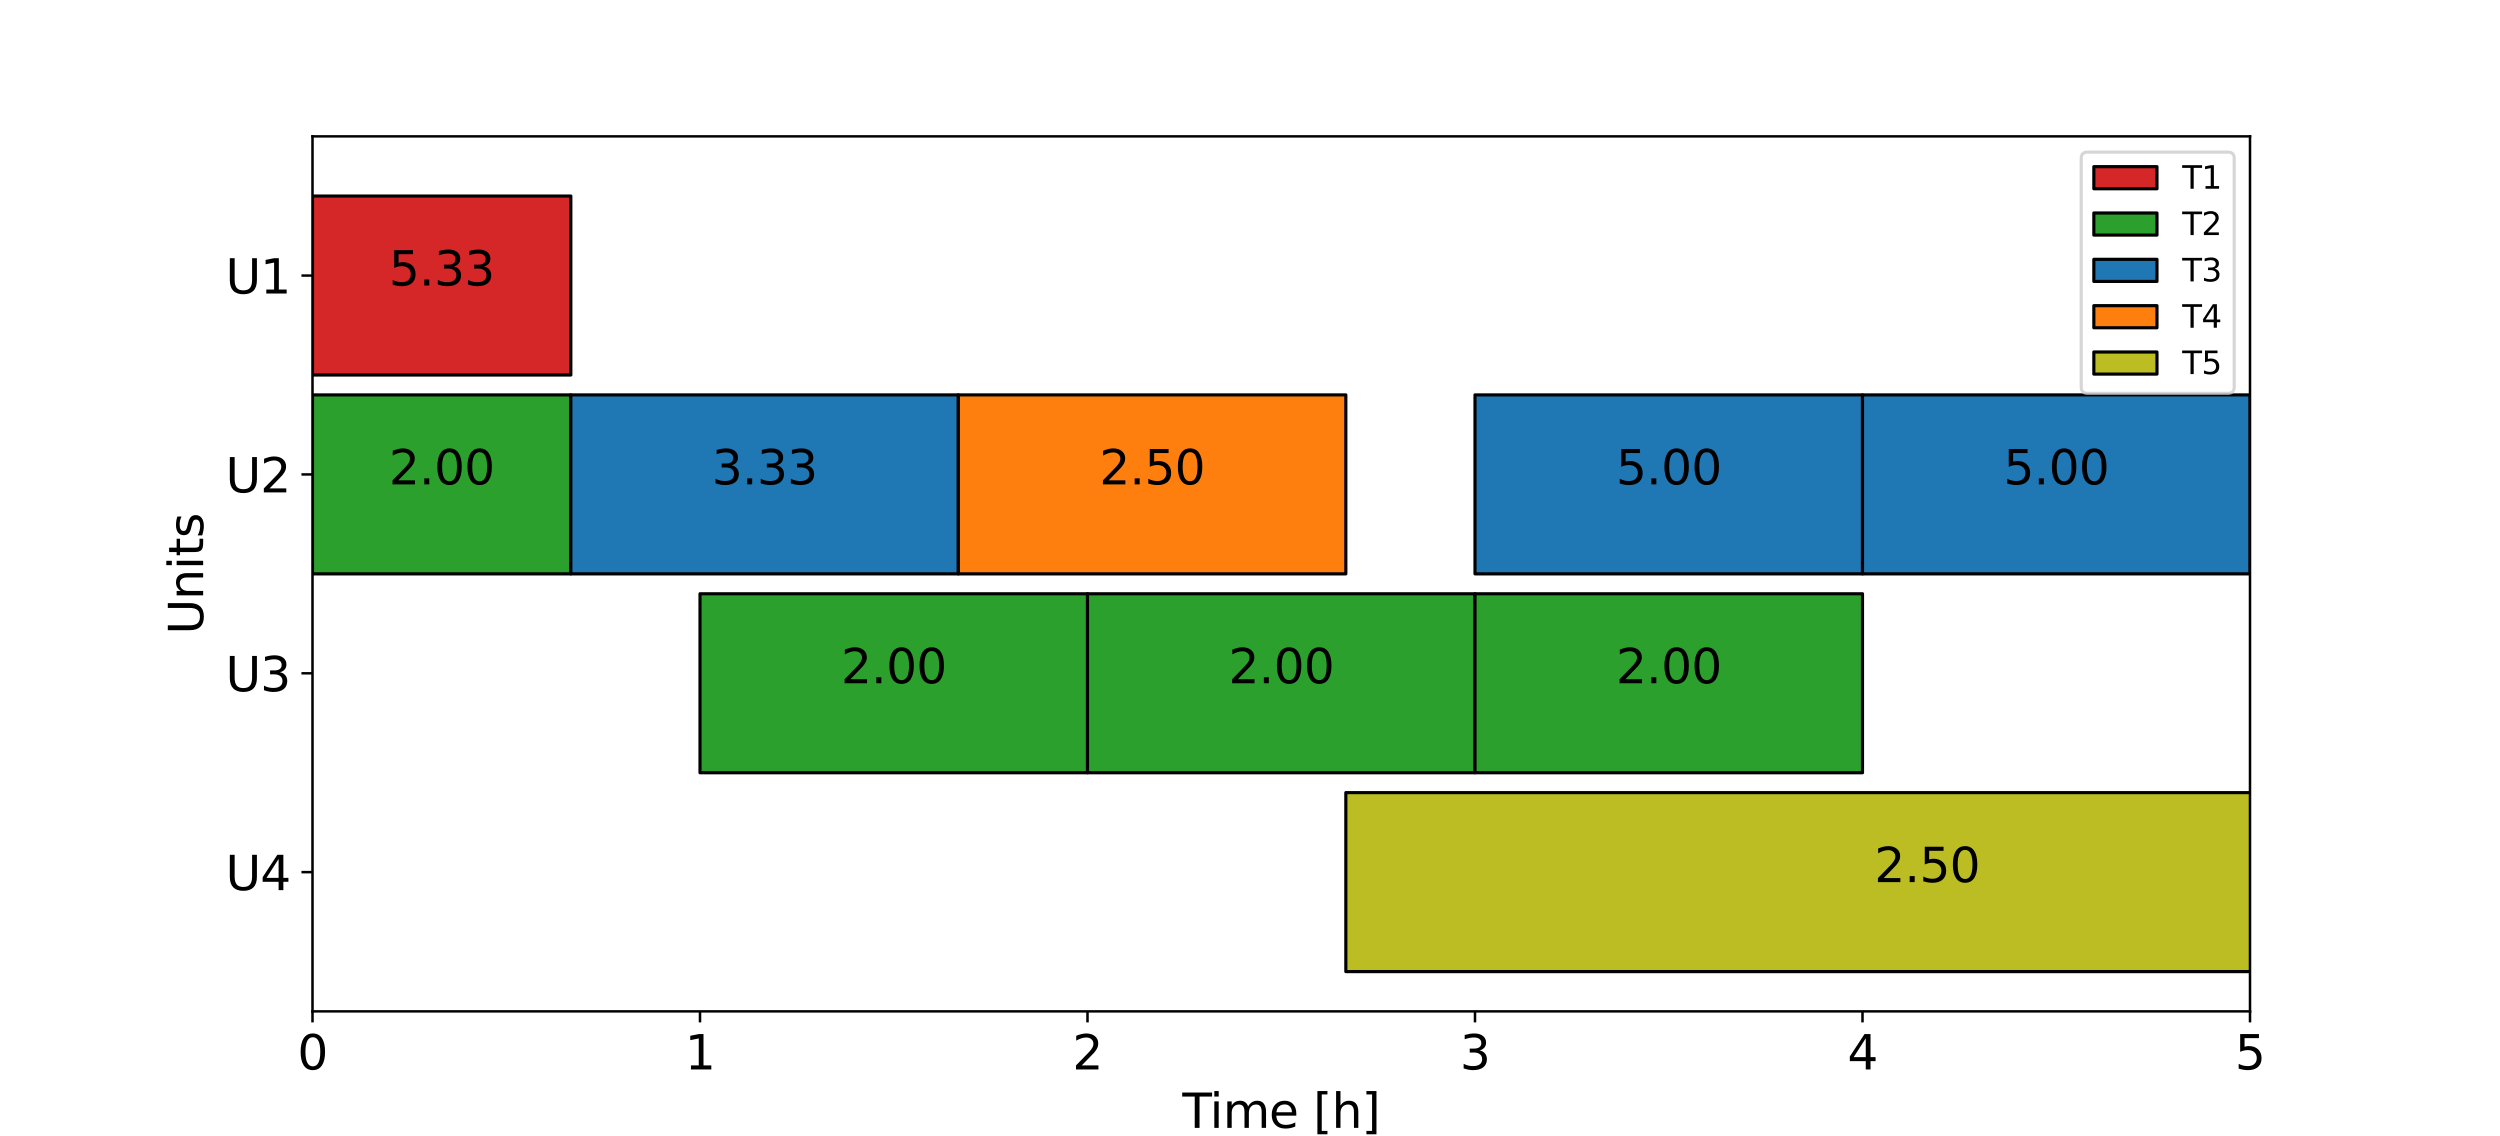 <?xml version="1.0" encoding="utf-8" standalone="no"?>
<!DOCTYPE svg PUBLIC "-//W3C//DTD SVG 1.1//EN"
  "http://www.w3.org/Graphics/SVG/1.1/DTD/svg11.dtd">
<svg xmlns:xlink="http://www.w3.org/1999/xlink" width="792pt" height="360pt" viewBox="0 0 792 360" xmlns="http://www.w3.org/2000/svg" version="1.1">
 <defs>
  <style type="text/css">*{stroke-linejoin: round; stroke-linecap: butt}</style>
 </defs>
 <g id="figure_1">
  <g id="patch_1">
   <path d="M 0 360 
L 792 360 
L 792 0 
L 0 0 
z
" style="fill: #ffffff"/>
  </g>
  <g id="axes_1">
   <g id="patch_2">
    <path d="M 99 320.4 
L 712.8 320.4 
L 712.8 43.2 
L 99 43.2 
z
" style="fill: #ffffff"/>
   </g>
   <g id="BrokenBarHCollection_1">
    <defs>
     <path id="m91c2ebbdbc" d="M 99 -241.2 
L 99 -297.9 
L 180.84 -297.9 
L 180.84 -241.2 
L 99 -241.2 
z
" style="stroke: #000000"/>
    </defs>
    <g clip-path="url(#pdbe4a96921)">
     <use xlink:href="#m91c2ebbdbc" x="0" y="360" style="fill: #d62728; stroke: #000000"/>
    </g>
   </g>
   <g id="BrokenBarHCollection_2">
    <defs>
     <path id="m96be0ff24d" d="M 99 -178.2 
L 99 -234.9 
L 180.84 -234.9 
L 180.84 -178.2 
L 99 -178.2 
z
" style="stroke: #000000"/>
    </defs>
    <g clip-path="url(#pdbe4a96921)">
     <use xlink:href="#m96be0ff24d" x="0" y="360" style="fill: #2ca02c; stroke: #000000"/>
    </g>
   </g>
   <g id="BrokenBarHCollection_3">
    <defs>
     <path id="m7915e1e01e" d="M 180.84 -178.2 
L 180.84 -234.9 
L 303.6 -234.9 
L 303.6 -178.2 
L 180.84 -178.2 
z
" style="stroke: #000000"/>
    </defs>
    <g clip-path="url(#pdbe4a96921)">
     <use xlink:href="#m7915e1e01e" x="0" y="360" style="fill: #1f77b4; stroke: #000000"/>
    </g>
   </g>
   <g id="BrokenBarHCollection_4">
    <defs>
     <path id="me09e6f367b" d="M 467.28 -178.2 
L 467.28 -234.9 
L 590.04 -234.9 
L 590.04 -178.2 
L 467.28 -178.2 
z
" style="stroke: #000000"/>
    </defs>
    <g clip-path="url(#pdbe4a96921)">
     <use xlink:href="#me09e6f367b" x="0" y="360" style="fill: #1f77b4; stroke: #000000"/>
    </g>
   </g>
   <g id="BrokenBarHCollection_5">
    <defs>
     <path id="mef16526073" d="M 590.04 -178.2 
L 590.04 -234.9 
L 712.8 -234.9 
L 712.8 -178.2 
L 590.04 -178.2 
z
" style="stroke: #000000"/>
    </defs>
    <g clip-path="url(#pdbe4a96921)">
     <use xlink:href="#mef16526073" x="0" y="360" style="fill: #1f77b4; stroke: #000000"/>
    </g>
   </g>
   <g id="BrokenBarHCollection_6">
    <defs>
     <path id="m509736e8f2" d="M 303.6 -178.2 
L 303.6 -234.9 
L 426.36 -234.9 
L 426.36 -178.2 
L 303.6 -178.2 
z
" style="stroke: #000000"/>
    </defs>
    <g clip-path="url(#pdbe4a96921)">
     <use xlink:href="#m509736e8f2" x="0" y="360" style="fill: #ff7f0e; stroke: #000000"/>
    </g>
   </g>
   <g id="BrokenBarHCollection_7">
    <defs>
     <path id="m568ae81b69" d="M 221.76 -115.2 
L 221.76 -171.9 
L 344.52 -171.9 
L 344.52 -115.2 
L 221.76 -115.2 
z
" style="stroke: #000000"/>
    </defs>
    <g clip-path="url(#pdbe4a96921)">
     <use xlink:href="#m568ae81b69" x="0" y="360" style="fill: #2ca02c; stroke: #000000"/>
    </g>
   </g>
   <g id="BrokenBarHCollection_8">
    <defs>
     <path id="m86524613a0" d="M 344.52 -115.2 
L 344.52 -171.9 
L 467.28 -171.9 
L 467.28 -115.2 
L 344.52 -115.2 
z
" style="stroke: #000000"/>
    </defs>
    <g clip-path="url(#pdbe4a96921)">
     <use xlink:href="#m86524613a0" x="0" y="360" style="fill: #2ca02c; stroke: #000000"/>
    </g>
   </g>
   <g id="BrokenBarHCollection_9">
    <defs>
     <path id="me96c0774f4" d="M 467.28 -115.2 
L 467.28 -171.9 
L 590.04 -171.9 
L 590.04 -115.2 
L 467.28 -115.2 
z
" style="stroke: #000000"/>
    </defs>
    <g clip-path="url(#pdbe4a96921)">
     <use xlink:href="#me96c0774f4" x="0" y="360" style="fill: #2ca02c; stroke: #000000"/>
    </g>
   </g>
   <g id="BrokenBarHCollection_10">
    <defs>
     <path id="m05d81e698d" d="M 426.36 -52.2 
L 426.36 -108.9 
L 794.64 -108.9 
L 794.64 -52.2 
L 426.36 -52.2 
z
" style="stroke: #000000"/>
    </defs>
    <g clip-path="url(#pdbe4a96921)">
     <use xlink:href="#m05d81e698d" x="0" y="360" style="fill: #bcbd22; stroke: #000000"/>
    </g>
   </g>
   <g id="matplotlib.axis_1">
    <g id="xtick_1">
     <g id="line2d_1">
      <defs>
       <path id="m8a81faff23" d="M 0 0 
L 0 3.5 
" style="stroke: #000000; stroke-width: 0.8"/>
      </defs>
      <g>
       <use xlink:href="#m8a81faff23" x="99" y="320.4" style="stroke: #000000; stroke-width: 0.8"/>
      </g>
     </g>
     <g id="text_1">
      <!-- 0 -->
      <g transform="translate(94.228 338.798) scale(0.15 -0.15)">
       <defs>
        <path id="DejaVuSans-30" d="M 2034 4250 
Q 1547 4250 1301 3770 
Q 1056 3291 1056 2328 
Q 1056 1369 1301 889 
Q 1547 409 2034 409 
Q 2525 409 2770 889 
Q 3016 1369 3016 2328 
Q 3016 3291 2770 3770 
Q 2525 4250 2034 4250 
z
M 2034 4750 
Q 2819 4750 3233 4129 
Q 3647 3509 3647 2328 
Q 3647 1150 3233 529 
Q 2819 -91 2034 -91 
Q 1250 -91 836 529 
Q 422 1150 422 2328 
Q 422 3509 836 4129 
Q 1250 4750 2034 4750 
z
" transform="scale(0.016)"/>
       </defs>
       <use xlink:href="#DejaVuSans-30"/>
      </g>
     </g>
    </g>
    <g id="xtick_2">
     <g id="line2d_2">
      <g>
       <use xlink:href="#m8a81faff23" x="221.76" y="320.4" style="stroke: #000000; stroke-width: 0.8"/>
      </g>
     </g>
     <g id="text_2">
      <!-- 1 -->
      <g transform="translate(216.988 338.798) scale(0.15 -0.15)">
       <defs>
        <path id="DejaVuSans-31" d="M 794 531 
L 1825 531 
L 1825 4091 
L 703 3866 
L 703 4441 
L 1819 4666 
L 2450 4666 
L 2450 531 
L 3481 531 
L 3481 0 
L 794 0 
L 794 531 
z
" transform="scale(0.016)"/>
       </defs>
       <use xlink:href="#DejaVuSans-31"/>
      </g>
     </g>
    </g>
    <g id="xtick_3">
     <g id="line2d_3">
      <g>
       <use xlink:href="#m8a81faff23" x="344.52" y="320.4" style="stroke: #000000; stroke-width: 0.8"/>
      </g>
     </g>
     <g id="text_3">
      <!-- 2 -->
      <g transform="translate(339.748 338.798) scale(0.15 -0.15)">
       <defs>
        <path id="DejaVuSans-32" d="M 1228 531 
L 3431 531 
L 3431 0 
L 469 0 
L 469 531 
Q 828 903 1448 1529 
Q 2069 2156 2228 2338 
Q 2531 2678 2651 2914 
Q 2772 3150 2772 3378 
Q 2772 3750 2511 3984 
Q 2250 4219 1831 4219 
Q 1534 4219 1204 4116 
Q 875 4013 500 3803 
L 500 4441 
Q 881 4594 1212 4672 
Q 1544 4750 1819 4750 
Q 2544 4750 2975 4387 
Q 3406 4025 3406 3419 
Q 3406 3131 3298 2873 
Q 3191 2616 2906 2266 
Q 2828 2175 2409 1742 
Q 1991 1309 1228 531 
z
" transform="scale(0.016)"/>
       </defs>
       <use xlink:href="#DejaVuSans-32"/>
      </g>
     </g>
    </g>
    <g id="xtick_4">
     <g id="line2d_4">
      <g>
       <use xlink:href="#m8a81faff23" x="467.28" y="320.4" style="stroke: #000000; stroke-width: 0.8"/>
      </g>
     </g>
     <g id="text_4">
      <!-- 3 -->
      <g transform="translate(462.508 338.798) scale(0.15 -0.15)">
       <defs>
        <path id="DejaVuSans-33" d="M 2597 2516 
Q 3050 2419 3304 2112 
Q 3559 1806 3559 1356 
Q 3559 666 3084 287 
Q 2609 -91 1734 -91 
Q 1441 -91 1130 -33 
Q 819 25 488 141 
L 488 750 
Q 750 597 1062 519 
Q 1375 441 1716 441 
Q 2309 441 2620 675 
Q 2931 909 2931 1356 
Q 2931 1769 2642 2001 
Q 2353 2234 1838 2234 
L 1294 2234 
L 1294 2753 
L 1863 2753 
Q 2328 2753 2575 2939 
Q 2822 3125 2822 3475 
Q 2822 3834 2567 4026 
Q 2313 4219 1838 4219 
Q 1578 4219 1281 4162 
Q 984 4106 628 3988 
L 628 4550 
Q 988 4650 1302 4700 
Q 1616 4750 1894 4750 
Q 2613 4750 3031 4423 
Q 3450 4097 3450 3541 
Q 3450 3153 3228 2886 
Q 3006 2619 2597 2516 
z
" transform="scale(0.016)"/>
       </defs>
       <use xlink:href="#DejaVuSans-33"/>
      </g>
     </g>
    </g>
    <g id="xtick_5">
     <g id="line2d_5">
      <g>
       <use xlink:href="#m8a81faff23" x="590.04" y="320.4" style="stroke: #000000; stroke-width: 0.8"/>
      </g>
     </g>
     <g id="text_5">
      <!-- 4 -->
      <g transform="translate(585.268 338.798) scale(0.15 -0.15)">
       <defs>
        <path id="DejaVuSans-34" d="M 2419 4116 
L 825 1625 
L 2419 1625 
L 2419 4116 
z
M 2253 4666 
L 3047 4666 
L 3047 1625 
L 3713 1625 
L 3713 1100 
L 3047 1100 
L 3047 0 
L 2419 0 
L 2419 1100 
L 313 1100 
L 313 1709 
L 2253 4666 
z
" transform="scale(0.016)"/>
       </defs>
       <use xlink:href="#DejaVuSans-34"/>
      </g>
     </g>
    </g>
    <g id="xtick_6">
     <g id="line2d_6">
      <g>
       <use xlink:href="#m8a81faff23" x="712.8" y="320.4" style="stroke: #000000; stroke-width: 0.8"/>
      </g>
     </g>
     <g id="text_6">
      <!-- 5 -->
      <g transform="translate(708.028 338.798) scale(0.15 -0.15)">
       <defs>
        <path id="DejaVuSans-35" d="M 691 4666 
L 3169 4666 
L 3169 4134 
L 1269 4134 
L 1269 2991 
Q 1406 3038 1543 3061 
Q 1681 3084 1819 3084 
Q 2600 3084 3056 2656 
Q 3513 2228 3513 1497 
Q 3513 744 3044 326 
Q 2575 -91 1722 -91 
Q 1428 -91 1123 -41 
Q 819 9 494 109 
L 494 744 
Q 775 591 1075 516 
Q 1375 441 1709 441 
Q 2250 441 2565 725 
Q 2881 1009 2881 1497 
Q 2881 1984 2565 2268 
Q 2250 2553 1709 2553 
Q 1456 2553 1204 2497 
Q 953 2441 691 2322 
L 691 4666 
z
" transform="scale(0.016)"/>
       </defs>
       <use xlink:href="#DejaVuSans-35"/>
      </g>
     </g>
    </g>
    <g id="text_7">
     <!-- Time [h] -->
     <g transform="translate(374.561 357.315) scale(0.15 -0.15)">
      <defs>
       <path id="DejaVuSans-54" d="M -19 4666 
L 3928 4666 
L 3928 4134 
L 2272 4134 
L 2272 0 
L 1638 0 
L 1638 4134 
L -19 4134 
L -19 4666 
z
" transform="scale(0.016)"/>
       <path id="DejaVuSans-69" d="M 603 3500 
L 1178 3500 
L 1178 0 
L 603 0 
L 603 3500 
z
M 603 4863 
L 1178 4863 
L 1178 4134 
L 603 4134 
L 603 4863 
z
" transform="scale(0.016)"/>
       <path id="DejaVuSans-6d" d="M 3328 2828 
Q 3544 3216 3844 3400 
Q 4144 3584 4550 3584 
Q 5097 3584 5394 3201 
Q 5691 2819 5691 2113 
L 5691 0 
L 5113 0 
L 5113 2094 
Q 5113 2597 4934 2840 
Q 4756 3084 4391 3084 
Q 3944 3084 3684 2787 
Q 3425 2491 3425 1978 
L 3425 0 
L 2847 0 
L 2847 2094 
Q 2847 2600 2669 2842 
Q 2491 3084 2119 3084 
Q 1678 3084 1418 2786 
Q 1159 2488 1159 1978 
L 1159 0 
L 581 0 
L 581 3500 
L 1159 3500 
L 1159 2956 
Q 1356 3278 1631 3431 
Q 1906 3584 2284 3584 
Q 2666 3584 2933 3390 
Q 3200 3197 3328 2828 
z
" transform="scale(0.016)"/>
       <path id="DejaVuSans-65" d="M 3597 1894 
L 3597 1613 
L 953 1613 
Q 991 1019 1311 708 
Q 1631 397 2203 397 
Q 2534 397 2845 478 
Q 3156 559 3463 722 
L 3463 178 
Q 3153 47 2828 -22 
Q 2503 -91 2169 -91 
Q 1331 -91 842 396 
Q 353 884 353 1716 
Q 353 2575 817 3079 
Q 1281 3584 2069 3584 
Q 2775 3584 3186 3129 
Q 3597 2675 3597 1894 
z
M 3022 2063 
Q 3016 2534 2758 2815 
Q 2500 3097 2075 3097 
Q 1594 3097 1305 2825 
Q 1016 2553 972 2059 
L 3022 2063 
z
" transform="scale(0.016)"/>
       <path id="DejaVuSans-20" transform="scale(0.016)"/>
       <path id="DejaVuSans-5b" d="M 550 4863 
L 1875 4863 
L 1875 4416 
L 1125 4416 
L 1125 -397 
L 1875 -397 
L 1875 -844 
L 550 -844 
L 550 4863 
z
" transform="scale(0.016)"/>
       <path id="DejaVuSans-68" d="M 3513 2113 
L 3513 0 
L 2938 0 
L 2938 2094 
Q 2938 2591 2744 2837 
Q 2550 3084 2163 3084 
Q 1697 3084 1428 2787 
Q 1159 2491 1159 1978 
L 1159 0 
L 581 0 
L 581 4863 
L 1159 4863 
L 1159 2956 
Q 1366 3272 1645 3428 
Q 1925 3584 2291 3584 
Q 2894 3584 3203 3211 
Q 3513 2838 3513 2113 
z
" transform="scale(0.016)"/>
       <path id="DejaVuSans-5d" d="M 1947 4863 
L 1947 -844 
L 622 -844 
L 622 -397 
L 1369 -397 
L 1369 4416 
L 622 4416 
L 622 4863 
L 1947 4863 
z
" transform="scale(0.016)"/>
      </defs>
      <use xlink:href="#DejaVuSans-54"/>
      <use xlink:href="#DejaVuSans-69" x="57.959"/>
      <use xlink:href="#DejaVuSans-6d" x="85.742"/>
      <use xlink:href="#DejaVuSans-65" x="183.154"/>
      <use xlink:href="#DejaVuSans-20" x="244.678"/>
      <use xlink:href="#DejaVuSans-5b" x="276.465"/>
      <use xlink:href="#DejaVuSans-68" x="315.479"/>
      <use xlink:href="#DejaVuSans-5d" x="378.857"/>
     </g>
    </g>
   </g>
   <g id="matplotlib.axis_2">
    <g id="ytick_1">
     <g id="line2d_7">
      <defs>
       <path id="m7a92d236f3" d="M 0 0 
L -3.5 0 
" style="stroke: #000000; stroke-width: 0.8"/>
      </defs>
      <g>
       <use xlink:href="#m7a92d236f3" x="99" y="276.3" style="stroke: #000000; stroke-width: 0.8"/>
      </g>
     </g>
     <g id="text_8">
      <!-- U4 -->
      <g transform="translate(71.478 281.999) scale(0.15 -0.15)">
       <defs>
        <path id="DejaVuSans-55" d="M 556 4666 
L 1191 4666 
L 1191 1831 
Q 1191 1081 1462 751 
Q 1734 422 2344 422 
Q 2950 422 3222 751 
Q 3494 1081 3494 1831 
L 3494 4666 
L 4128 4666 
L 4128 1753 
Q 4128 841 3676 375 
Q 3225 -91 2344 -91 
Q 1459 -91 1007 375 
Q 556 841 556 1753 
L 556 4666 
z
" transform="scale(0.016)"/>
       </defs>
       <use xlink:href="#DejaVuSans-55"/>
       <use xlink:href="#DejaVuSans-34" x="73.193"/>
      </g>
     </g>
    </g>
    <g id="ytick_2">
     <g id="line2d_8">
      <g>
       <use xlink:href="#m7a92d236f3" x="99" y="213.3" style="stroke: #000000; stroke-width: 0.8"/>
      </g>
     </g>
     <g id="text_9">
      <!-- U3 -->
      <g transform="translate(71.478 218.999) scale(0.15 -0.15)">
       <use xlink:href="#DejaVuSans-55"/>
       <use xlink:href="#DejaVuSans-33" x="73.193"/>
      </g>
     </g>
    </g>
    <g id="ytick_3">
     <g id="line2d_9">
      <g>
       <use xlink:href="#m7a92d236f3" x="99" y="150.3" style="stroke: #000000; stroke-width: 0.8"/>
      </g>
     </g>
     <g id="text_10">
      <!-- U2 -->
      <g transform="translate(71.478 155.999) scale(0.15 -0.15)">
       <use xlink:href="#DejaVuSans-55"/>
       <use xlink:href="#DejaVuSans-32" x="73.193"/>
      </g>
     </g>
    </g>
    <g id="ytick_4">
     <g id="line2d_10">
      <g>
       <use xlink:href="#m7a92d236f3" x="99" y="87.3" style="stroke: #000000; stroke-width: 0.8"/>
      </g>
     </g>
     <g id="text_11">
      <!-- U1 -->
      <g transform="translate(71.478 92.999) scale(0.15 -0.15)">
       <use xlink:href="#DejaVuSans-55"/>
       <use xlink:href="#DejaVuSans-31" x="73.193"/>
      </g>
     </g>
    </g>
    <g id="text_12">
     <!-- Units -->
     <g transform="translate(64.359 200.973) rotate(-90) scale(0.15 -0.15)">
      <defs>
       <path id="DejaVuSans-6e" d="M 3513 2113 
L 3513 0 
L 2938 0 
L 2938 2094 
Q 2938 2591 2744 2837 
Q 2550 3084 2163 3084 
Q 1697 3084 1428 2787 
Q 1159 2491 1159 1978 
L 1159 0 
L 581 0 
L 581 3500 
L 1159 3500 
L 1159 2956 
Q 1366 3272 1645 3428 
Q 1925 3584 2291 3584 
Q 2894 3584 3203 3211 
Q 3513 2838 3513 2113 
z
" transform="scale(0.016)"/>
       <path id="DejaVuSans-74" d="M 1172 4494 
L 1172 3500 
L 2356 3500 
L 2356 3053 
L 1172 3053 
L 1172 1153 
Q 1172 725 1289 603 
Q 1406 481 1766 481 
L 2356 481 
L 2356 0 
L 1766 0 
Q 1100 0 847 248 
Q 594 497 594 1153 
L 594 3053 
L 172 3053 
L 172 3500 
L 594 3500 
L 594 4494 
L 1172 4494 
z
" transform="scale(0.016)"/>
       <path id="DejaVuSans-73" d="M 2834 3397 
L 2834 2853 
Q 2591 2978 2328 3040 
Q 2066 3103 1784 3103 
Q 1356 3103 1142 2972 
Q 928 2841 928 2578 
Q 928 2378 1081 2264 
Q 1234 2150 1697 2047 
L 1894 2003 
Q 2506 1872 2764 1633 
Q 3022 1394 3022 966 
Q 3022 478 2636 193 
Q 2250 -91 1575 -91 
Q 1294 -91 989 -36 
Q 684 19 347 128 
L 347 722 
Q 666 556 975 473 
Q 1284 391 1588 391 
Q 1994 391 2212 530 
Q 2431 669 2431 922 
Q 2431 1156 2273 1281 
Q 2116 1406 1581 1522 
L 1381 1569 
Q 847 1681 609 1914 
Q 372 2147 372 2553 
Q 372 3047 722 3315 
Q 1072 3584 1716 3584 
Q 2034 3584 2315 3537 
Q 2597 3491 2834 3397 
z
" transform="scale(0.016)"/>
      </defs>
      <use xlink:href="#DejaVuSans-55"/>
      <use xlink:href="#DejaVuSans-6e" x="73.193"/>
      <use xlink:href="#DejaVuSans-69" x="136.572"/>
      <use xlink:href="#DejaVuSans-74" x="164.355"/>
      <use xlink:href="#DejaVuSans-73" x="203.564"/>
     </g>
    </g>
   </g>
   <g id="patch_3">
    <path d="M 99 320.4 
L 99 43.2 
" style="fill: none; stroke: #000000; stroke-width: 0.8; stroke-linejoin: miter; stroke-linecap: square"/>
   </g>
   <g id="patch_4">
    <path d="M 712.8 320.4 
L 712.8 43.2 
" style="fill: none; stroke: #000000; stroke-width: 0.8; stroke-linejoin: miter; stroke-linecap: square"/>
   </g>
   <g id="patch_5">
    <path d="M 99 320.4 
L 712.8 320.4 
" style="fill: none; stroke: #000000; stroke-width: 0.8; stroke-linejoin: miter; stroke-linecap: square"/>
   </g>
   <g id="patch_6">
    <path d="M 99 43.2 
L 712.8 43.2 
" style="fill: none; stroke: #000000; stroke-width: 0.8; stroke-linejoin: miter; stroke-linecap: square"/>
   </g>
   <g id="text_13">
    <!-- 5.33 -->
    <g transform="translate(123.221 90.45) scale(0.15 -0.15)">
     <defs>
      <path id="DejaVuSans-2e" d="M 684 794 
L 1344 794 
L 1344 0 
L 684 0 
L 684 794 
z
" transform="scale(0.016)"/>
     </defs>
     <use xlink:href="#DejaVuSans-35"/>
     <use xlink:href="#DejaVuSans-2e" x="63.623"/>
     <use xlink:href="#DejaVuSans-33" x="95.41"/>
     <use xlink:href="#DejaVuSans-33" x="159.033"/>
    </g>
   </g>
   <g id="text_14">
    <!-- 2.00 -->
    <g transform="translate(123.221 153.45) scale(0.15 -0.15)">
     <use xlink:href="#DejaVuSans-32"/>
     <use xlink:href="#DejaVuSans-2e" x="63.623"/>
     <use xlink:href="#DejaVuSans-30" x="95.41"/>
     <use xlink:href="#DejaVuSans-30" x="159.033"/>
    </g>
   </g>
   <g id="text_15">
    <!-- 3.33 -->
    <g transform="translate(225.521 153.45) scale(0.15 -0.15)">
     <use xlink:href="#DejaVuSans-33"/>
     <use xlink:href="#DejaVuSans-2e" x="63.623"/>
     <use xlink:href="#DejaVuSans-33" x="95.41"/>
     <use xlink:href="#DejaVuSans-33" x="159.033"/>
    </g>
   </g>
   <g id="text_16">
    <!-- 5.00 -->
    <g transform="translate(511.961 153.45) scale(0.15 -0.15)">
     <use xlink:href="#DejaVuSans-35"/>
     <use xlink:href="#DejaVuSans-2e" x="63.623"/>
     <use xlink:href="#DejaVuSans-30" x="95.41"/>
     <use xlink:href="#DejaVuSans-30" x="159.033"/>
    </g>
   </g>
   <g id="text_17">
    <!-- 5.00 -->
    <g transform="translate(634.721 153.45) scale(0.15 -0.15)">
     <use xlink:href="#DejaVuSans-35"/>
     <use xlink:href="#DejaVuSans-2e" x="63.623"/>
     <use xlink:href="#DejaVuSans-30" x="95.41"/>
     <use xlink:href="#DejaVuSans-30" x="159.033"/>
    </g>
   </g>
   <g id="text_18">
    <!-- 2.50 -->
    <g transform="translate(348.281 153.45) scale(0.15 -0.15)">
     <use xlink:href="#DejaVuSans-32"/>
     <use xlink:href="#DejaVuSans-2e" x="63.623"/>
     <use xlink:href="#DejaVuSans-35" x="95.41"/>
     <use xlink:href="#DejaVuSans-30" x="159.033"/>
    </g>
   </g>
   <g id="text_19">
    <!-- 2.00 -->
    <g transform="translate(266.441 216.45) scale(0.15 -0.15)">
     <use xlink:href="#DejaVuSans-32"/>
     <use xlink:href="#DejaVuSans-2e" x="63.623"/>
     <use xlink:href="#DejaVuSans-30" x="95.41"/>
     <use xlink:href="#DejaVuSans-30" x="159.033"/>
    </g>
   </g>
   <g id="text_20">
    <!-- 2.00 -->
    <g transform="translate(389.201 216.45) scale(0.15 -0.15)">
     <use xlink:href="#DejaVuSans-32"/>
     <use xlink:href="#DejaVuSans-2e" x="63.623"/>
     <use xlink:href="#DejaVuSans-30" x="95.41"/>
     <use xlink:href="#DejaVuSans-30" x="159.033"/>
    </g>
   </g>
   <g id="text_21">
    <!-- 2.00 -->
    <g transform="translate(511.961 216.45) scale(0.15 -0.15)">
     <use xlink:href="#DejaVuSans-32"/>
     <use xlink:href="#DejaVuSans-2e" x="63.623"/>
     <use xlink:href="#DejaVuSans-30" x="95.41"/>
     <use xlink:href="#DejaVuSans-30" x="159.033"/>
    </g>
   </g>
   <g id="text_22">
    <!-- 2.50 -->
    <g transform="translate(593.801 279.45) scale(0.15 -0.15)">
     <use xlink:href="#DejaVuSans-32"/>
     <use xlink:href="#DejaVuSans-2e" x="63.623"/>
     <use xlink:href="#DejaVuSans-35" x="95.41"/>
     <use xlink:href="#DejaVuSans-30" x="159.033"/>
    </g>
   </g>
   <g id="legend_1">
    <g id="patch_7">
     <path d="M 661.33 124.591 
L 705.8 124.591 
Q 707.8 124.591 707.8 122.591 
L 707.8 50.2 
Q 707.8 48.2 705.8 48.2 
L 661.33 48.2 
Q 659.33 48.2 659.33 50.2 
L 659.33 122.591 
Q 659.33 124.591 661.33 124.591 
z
" style="fill: #ffffff; opacity: 0.8; stroke: #cccccc; stroke-linejoin: miter"/>
    </g>
    <g id="patch_8">
     <path d="M 663.33 59.798 
L 683.33 59.798 
L 683.33 52.798 
L 663.33 52.798 
z
" style="fill: #d62728; stroke: #000000; stroke-linejoin: miter"/>
    </g>
    <g id="text_23">
     <!-- T1 -->
     <g transform="translate(691.33 59.798) scale(0.1 -0.1)">
      <use xlink:href="#DejaVuSans-54"/>
      <use xlink:href="#DejaVuSans-31" x="61.084"/>
     </g>
    </g>
    <g id="patch_9">
     <path d="M 663.33 74.477 
L 683.33 74.477 
L 683.33 67.477 
L 663.33 67.477 
z
" style="fill: #2ca02c; stroke: #000000; stroke-linejoin: miter"/>
    </g>
    <g id="text_24">
     <!-- T2 -->
     <g transform="translate(691.33 74.477) scale(0.1 -0.1)">
      <use xlink:href="#DejaVuSans-54"/>
      <use xlink:href="#DejaVuSans-32" x="61.084"/>
     </g>
    </g>
    <g id="patch_10">
     <path d="M 663.33 89.155 
L 683.33 89.155 
L 683.33 82.155 
L 663.33 82.155 
z
" style="fill: #1f77b4; stroke: #000000; stroke-linejoin: miter"/>
    </g>
    <g id="text_25">
     <!-- T3 -->
     <g transform="translate(691.33 89.155) scale(0.1 -0.1)">
      <use xlink:href="#DejaVuSans-54"/>
      <use xlink:href="#DejaVuSans-33" x="61.084"/>
     </g>
    </g>
    <g id="patch_11">
     <path d="M 663.33 103.833 
L 683.33 103.833 
L 683.33 96.833 
L 663.33 96.833 
z
" style="fill: #ff7f0e; stroke: #000000; stroke-linejoin: miter"/>
    </g>
    <g id="text_26">
     <!-- T4 -->
     <g transform="translate(691.33 103.833) scale(0.1 -0.1)">
      <use xlink:href="#DejaVuSans-54"/>
      <use xlink:href="#DejaVuSans-34" x="61.084"/>
     </g>
    </g>
    <g id="patch_12">
     <path d="M 663.33 118.511 
L 683.33 118.511 
L 683.33 111.511 
L 663.33 111.511 
z
" style="fill: #bcbd22; stroke: #000000; stroke-linejoin: miter"/>
    </g>
    <g id="text_27">
     <!-- T5 -->
     <g transform="translate(691.33 118.511) scale(0.1 -0.1)">
      <use xlink:href="#DejaVuSans-54"/>
      <use xlink:href="#DejaVuSans-35" x="61.084"/>
     </g>
    </g>
   </g>
  </g>
 </g>
 <defs>
  <clipPath id="pdbe4a96921">
   <rect x="99" y="43.2" width="613.8" height="277.2"/>
  </clipPath>
 </defs>
</svg>
